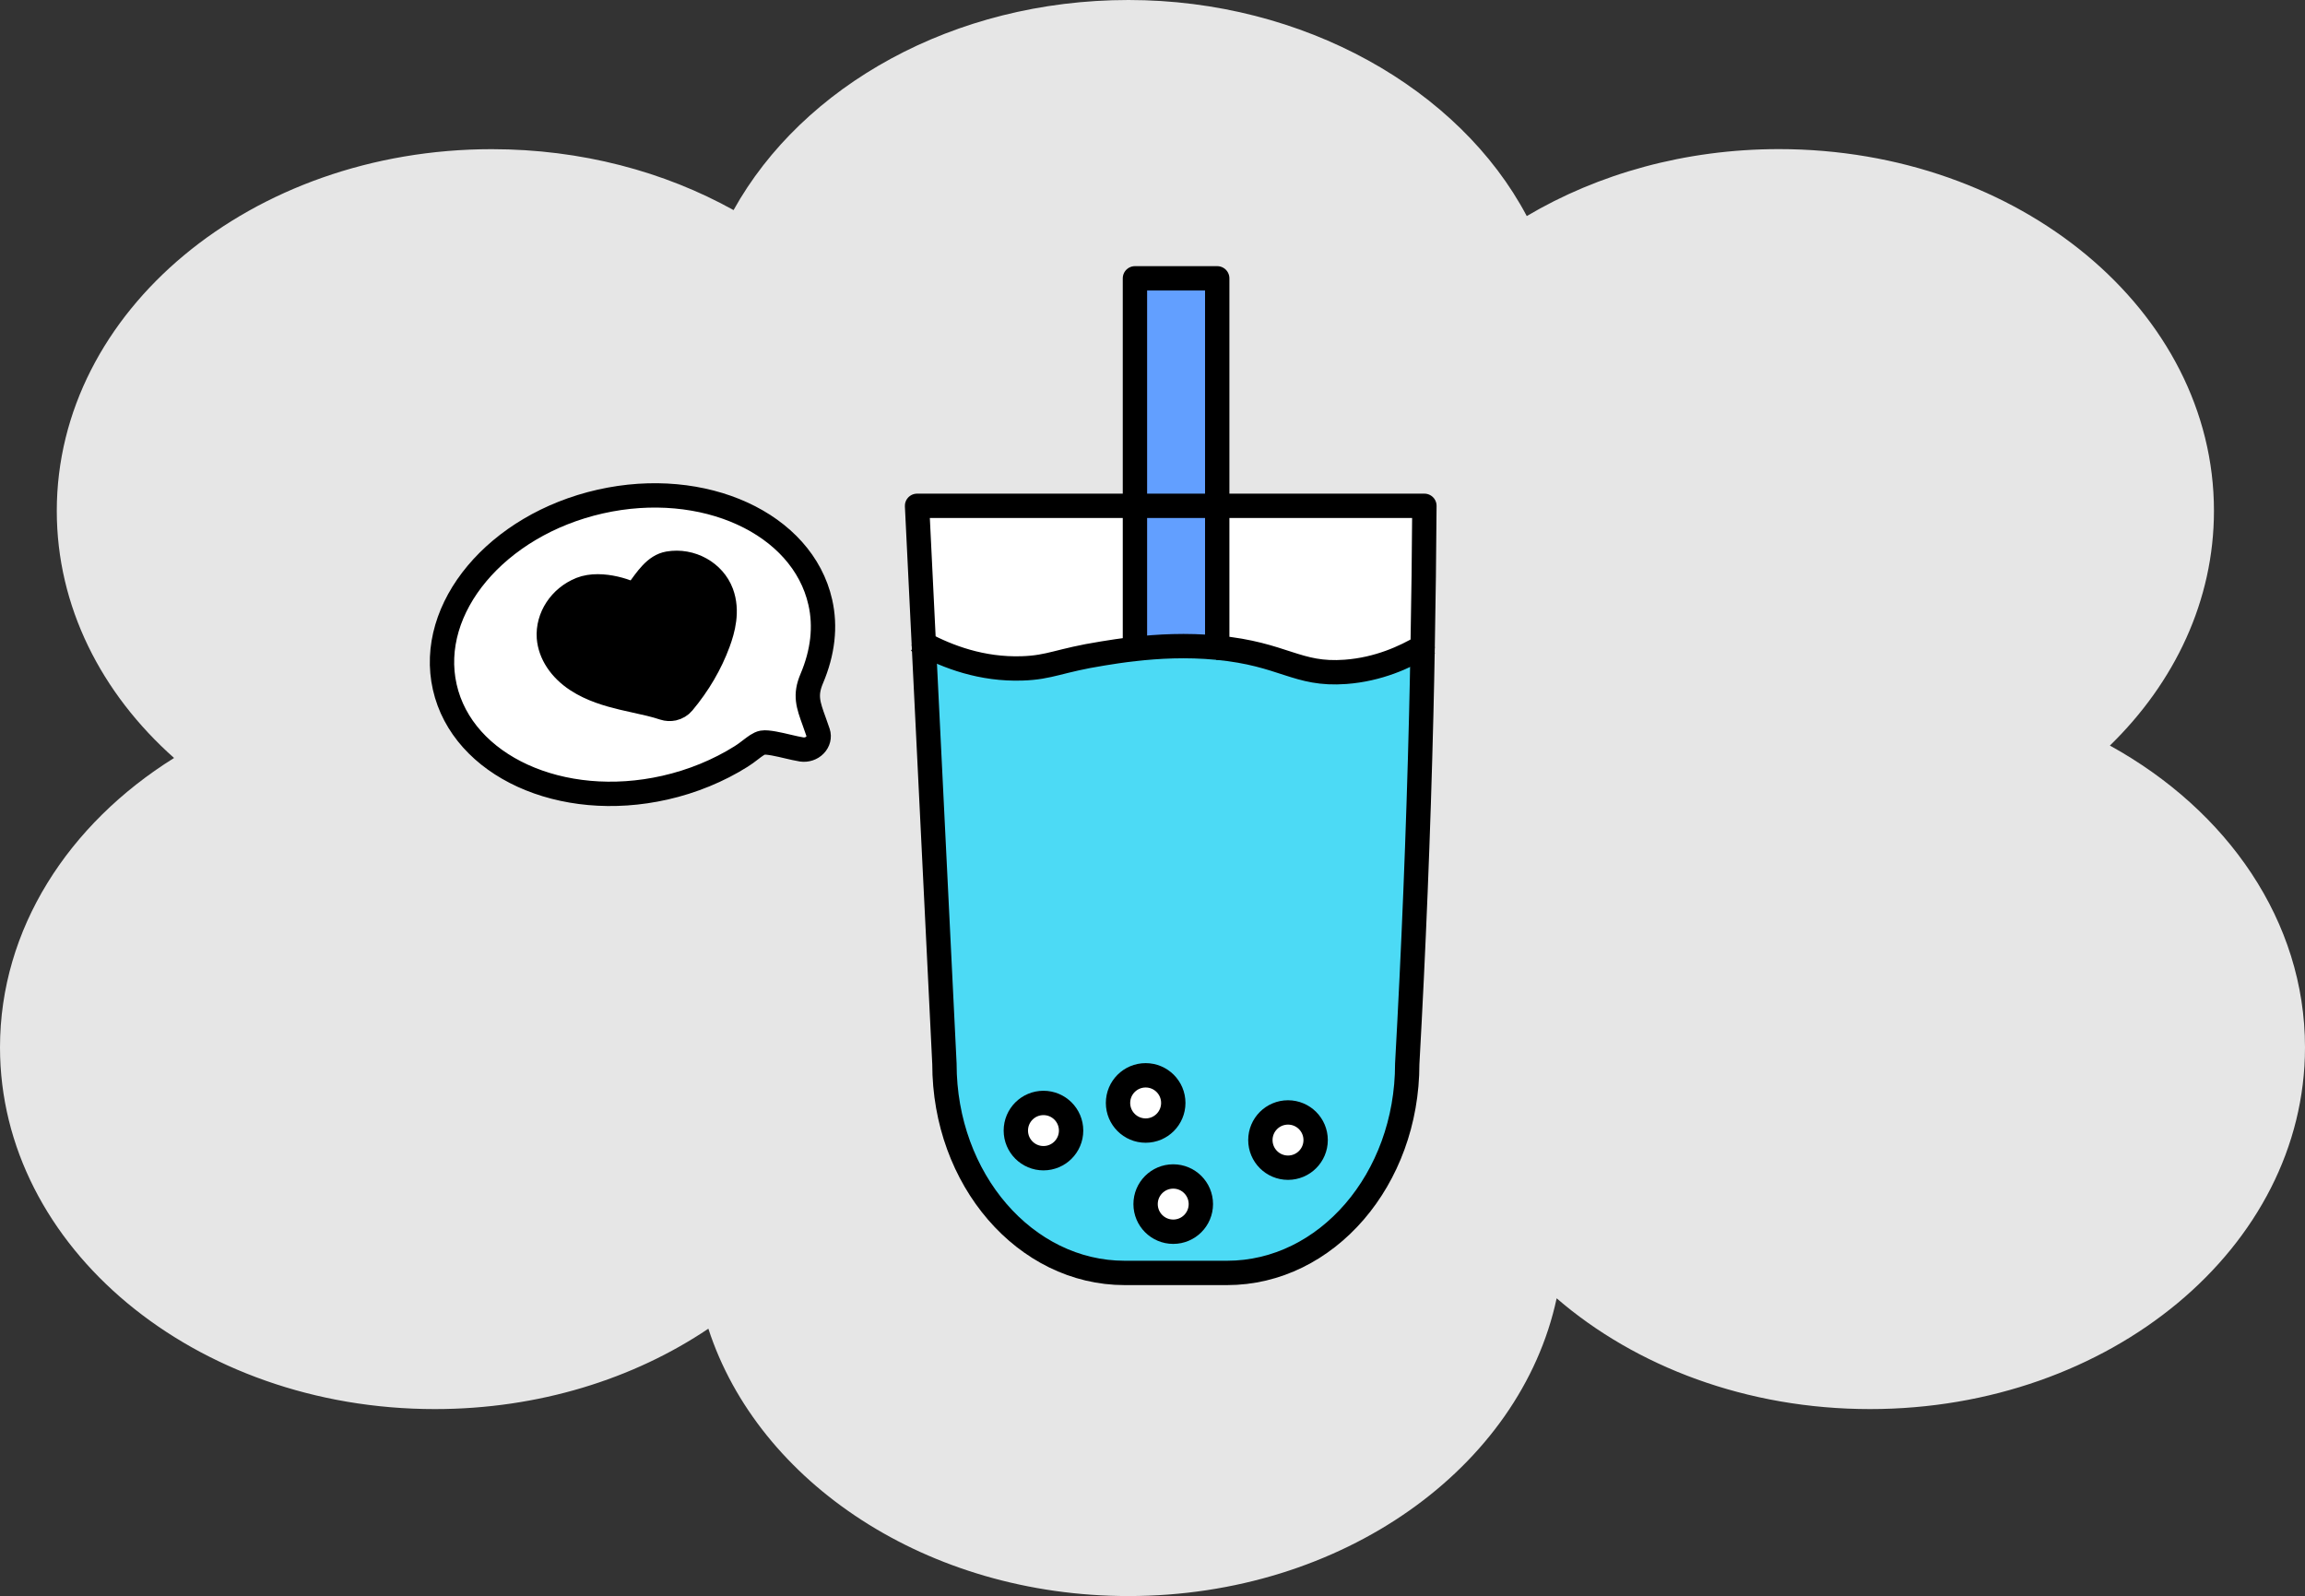 <?xml version="1.0" encoding="UTF-8"?>
<svg id="Layer_2" data-name="Layer 2" xmlns="http://www.w3.org/2000/svg" viewBox="0 0 378.73 262.25">
  <rect x="0" y="0" width="378.73" height="262.25" fill="#333333" stroke="none"/>
  <defs>
    <style>
      .cls-1 {
        fill: #e6e6e6;
      }

      .cls-2, .cls-3 {
        fill: #fff;
      }

      .cls-4 {
        fill: #629fff;
      }

      .cls-5 {
        fill: #4cdaf5;
      }

      .cls-6 {
        stroke-linecap: round;
      }

      .cls-6, .cls-7 {
        fill: none;
      }

      .cls-6, .cls-7, .cls-3 {
        stroke: #000;
        stroke-linejoin: round;
        stroke-width: 4px;
      }
    </style>
  </defs>
  <g id="cloud">
    <path class="cls-1" d="m378.73,172.09c0,32.82-32,59.43-71.48,59.43-20.22,0-38.48-6.98-51.48-18.2-5.96,27.81-35.19,48.92-70.36,48.92-33.02,0-60.81-18.63-69.02-43.93-12.27,8.26-27.91,13.21-44.93,13.21C32,231.53,0,204.92,0,172.09c0-19.45,11.23-36.71,28.6-47.55-11.96-10.62-19.27-24.9-19.27-40.6,0-32.82,32-59.43,71.48-59.43,14.7,0,28.36,3.69,39.72,10.01C131.85,14.14,156.65,0,185.42,0s54.37,14.59,65.44,35.5c11.69-6.92,25.99-11,41.43-11,39.47,0,71.48,26.61,71.48,59.43,0,14.73-6.44,28.2-17.1,38.57,19.31,10.64,32.06,28.87,32.06,49.58Z"/>
  </g>
  <g id="Layer_3" data-name="Layer 3">
    <g>
      <g>
        <path d="m94.8,111.74c-2.72-1.77-4.4-4.32-4.61-6.97-.24-3.35,1.9-6.61,5.22-7.94.01,0,.01-.01.01-.01,3.46-1.38,8.51.59,9.2,1.29.23-.61-.19-.49.2-1.01,1.45-1.95,2.8-4.13,5.01-4.51,3.7-.63,7.44,1.44,8.71,4.83,1.11,2.97.23,6.07-.53,8.15-1.29,3.51-3.23,6.83-5.78,9.88-.4.49-.97.82-1.58.96-.51.11-1.06.09-1.57-.08-1.46-.49-3.01-.83-4.66-1.19-.72-.16-1.44-.32-2.16-.49-2.37-.57-5.1-1.36-7.46-2.91Z"/>
        <path class="cls-2" d="m104.62,98.11c-.69-.7-5.74-2.67-9.2-1.29,0,0,0,.01-.01.01-3.32,1.33-5.46,4.59-5.22,7.94.21,2.65,1.89,5.2,4.61,6.97,2.36,1.55,5.09,2.34,7.46,2.91.72.17,1.44.33,2.16.49,1.65.36,3.2.7,4.66,1.19.51.17,1.06.19,1.57.08.61-.14,1.18-.47,1.58-.96,2.55-3.05,4.49-6.37,5.78-9.88.76-2.08,1.64-5.18.53-8.15-1.27-3.39-5.01-5.46-8.71-4.83-2.21.38-3.56,2.56-5.01,4.51-.39.52.03.4-.2,1.01Zm30.16.84c.91,4,.43,8.23-1.41,12.57-1.15,2.71-.59,4.26.42,7.05.2.57.41,1.16.63,1.8.23.7.04,1.48-.52,2.05-.55.57-1.38.84-2.18.72-.7-.11-1.48-.3-2.31-.49-1.31-.31-3.29-.78-4.12-.63-.57.1-1.27.63-2.01,1.2-.47.36-.95.73-1.5,1.07-3.71,2.34-8.05,4.12-12.53,5.13-17.01,3.85-33.24-3.57-36.17-16.53s8.53-26.63,25.54-30.48c17.01-3.84,33.23,3.58,36.16,16.54Z"/>
      </g>
      <g>
        <path class="cls-6" d="m109.25,129.42c-17.01,3.85-33.24-3.57-36.17-16.53s8.53-26.63,25.54-30.48c17.01-3.84,33.23,3.58,36.16,16.54.91,4,.43,8.23-1.41,12.57-1.15,2.71-.59,4.26.42,7.05.2.57.41,1.16.63,1.8.23.7.04,1.48-.52,2.05-.55.57-1.38.84-2.18.72-.7-.11-1.48-.3-2.31-.49-1.31-.31-3.29-.78-4.12-.63-.57.1-1.27.63-2.01,1.2-.47.36-.95.73-1.5,1.07-3.71,2.34-8.05,4.12-12.53,5.13Z"/>
        <path class="cls-6" d="m110.65,116.41c-.51.11-1.06.09-1.57-.08-1.46-.49-3.01-.83-4.66-1.19-.72-.16-1.44-.32-2.16-.49-2.37-.57-5.1-1.36-7.46-2.91-2.72-1.77-4.4-4.32-4.61-6.97-.24-3.35,1.9-6.61,5.22-7.94.01,0,.01-.01.01-.01,3.46-1.38,8.51.59,9.2,1.29.23-.61-.19-.49.2-1.01,1.45-1.95,2.8-4.13,5.01-4.51,3.7-.63,7.44,1.44,8.71,4.83,1.11,2.97.23,6.07-.53,8.15-1.29,3.51-3.23,6.83-5.78,9.88-.4.49-.97.82-1.58.96Z"/>
      </g>
    </g>
    <g>
      <g>
        <path class="cls-2" d="m200,83.11h34.04c-.05,7.64-.14,15.35-.29,23.14-2.9,1.71-7.25,3.74-12.68,4.14-7.99.6-10.13-2.93-21.07-3.97v-23.31Z"/>
        <path class="cls-5" d="m233.75,106.25c-.06,3.72-.14,7.46-.23,11.21-.48,19.57-1.26,38.69-2.3,57.35,0,18.97-13.25,34.34-29.61,34.34h-16.81c-16.36,0-29.62-15.37-29.62-34.34l-3.39-69c3.88,2.06,9.48,4.24,16.17,4.01,4.65-.15,6-1.3,13.23-2.45,1.34-.22,3.15-.51,5.29-.74,3.7-.42,8.42-.7,13.52-.21,10.94,1.04,13.08,4.57,21.07,3.97,5.43-.4,9.78-2.43,12.68-4.14Z"/>
        <path class="cls-4" d="m200,83.11v23.31c-5.1-.49-9.82-.21-13.52.21v-23.52h13.52Z"/>
        <rect class="cls-4" x="186.48" y="45.73" width="13.52" height="37.38"/>
        <path class="cls-2" d="m186.48,83.11v23.52c-2.14.23-3.95.52-5.29.74-7.23,1.15-8.58,2.3-13.23,2.45-6.69.23-12.29-1.95-16.17-4.01l-1.11-22.7h35.8Z"/>
      </g>
      <g>
        <path class="cls-7" d="m233.75,106.25c-.06,3.72-.14,7.46-.23,11.21-.48,19.57-1.26,38.69-2.3,57.35,0,18.97-13.25,34.34-29.61,34.34h-16.81c-16.36,0-29.62-15.37-29.62-34.34l-3.39-69"/>
        <path class="cls-7" d="m186.48,106.63c-2.14.23-3.95.52-5.29.74-7.23,1.15-8.58,2.3-13.23,2.45-6.69.23-12.29-1.95-16.17-4.01l-1.11-22.7h83.36c-.05,7.64-.14,15.35-.29,23.14-2.9,1.71-7.25,3.74-12.68,4.14-7.99.6-10.13-2.93-21.07-3.97"/>
        <path class="cls-7" d="m186.48,83.11v-37.38h13.52v60.69c-5.1-.49-9.82-.21-13.52.21v-23.52Z"/>
        <path class="cls-7" d="m151.79,105.81c-.39-.21-.76-.41-1.11-.61"/>
        <path class="cls-7" d="m234.68,105.67c-.29.19-.6.38-.93.58"/>
      </g>
    </g>
    <circle class="cls-3" cx="192.77" cy="197.84" r="4.54"/>
    <circle class="cls-3" cx="211.63" cy="187.32" r="4.54"/>
    <circle class="cls-3" cx="171.45" cy="185.76" r="4.54"/>
    <circle class="cls-3" cx="188.24" cy="181.22" r="4.54"/>
  </g>
</svg>